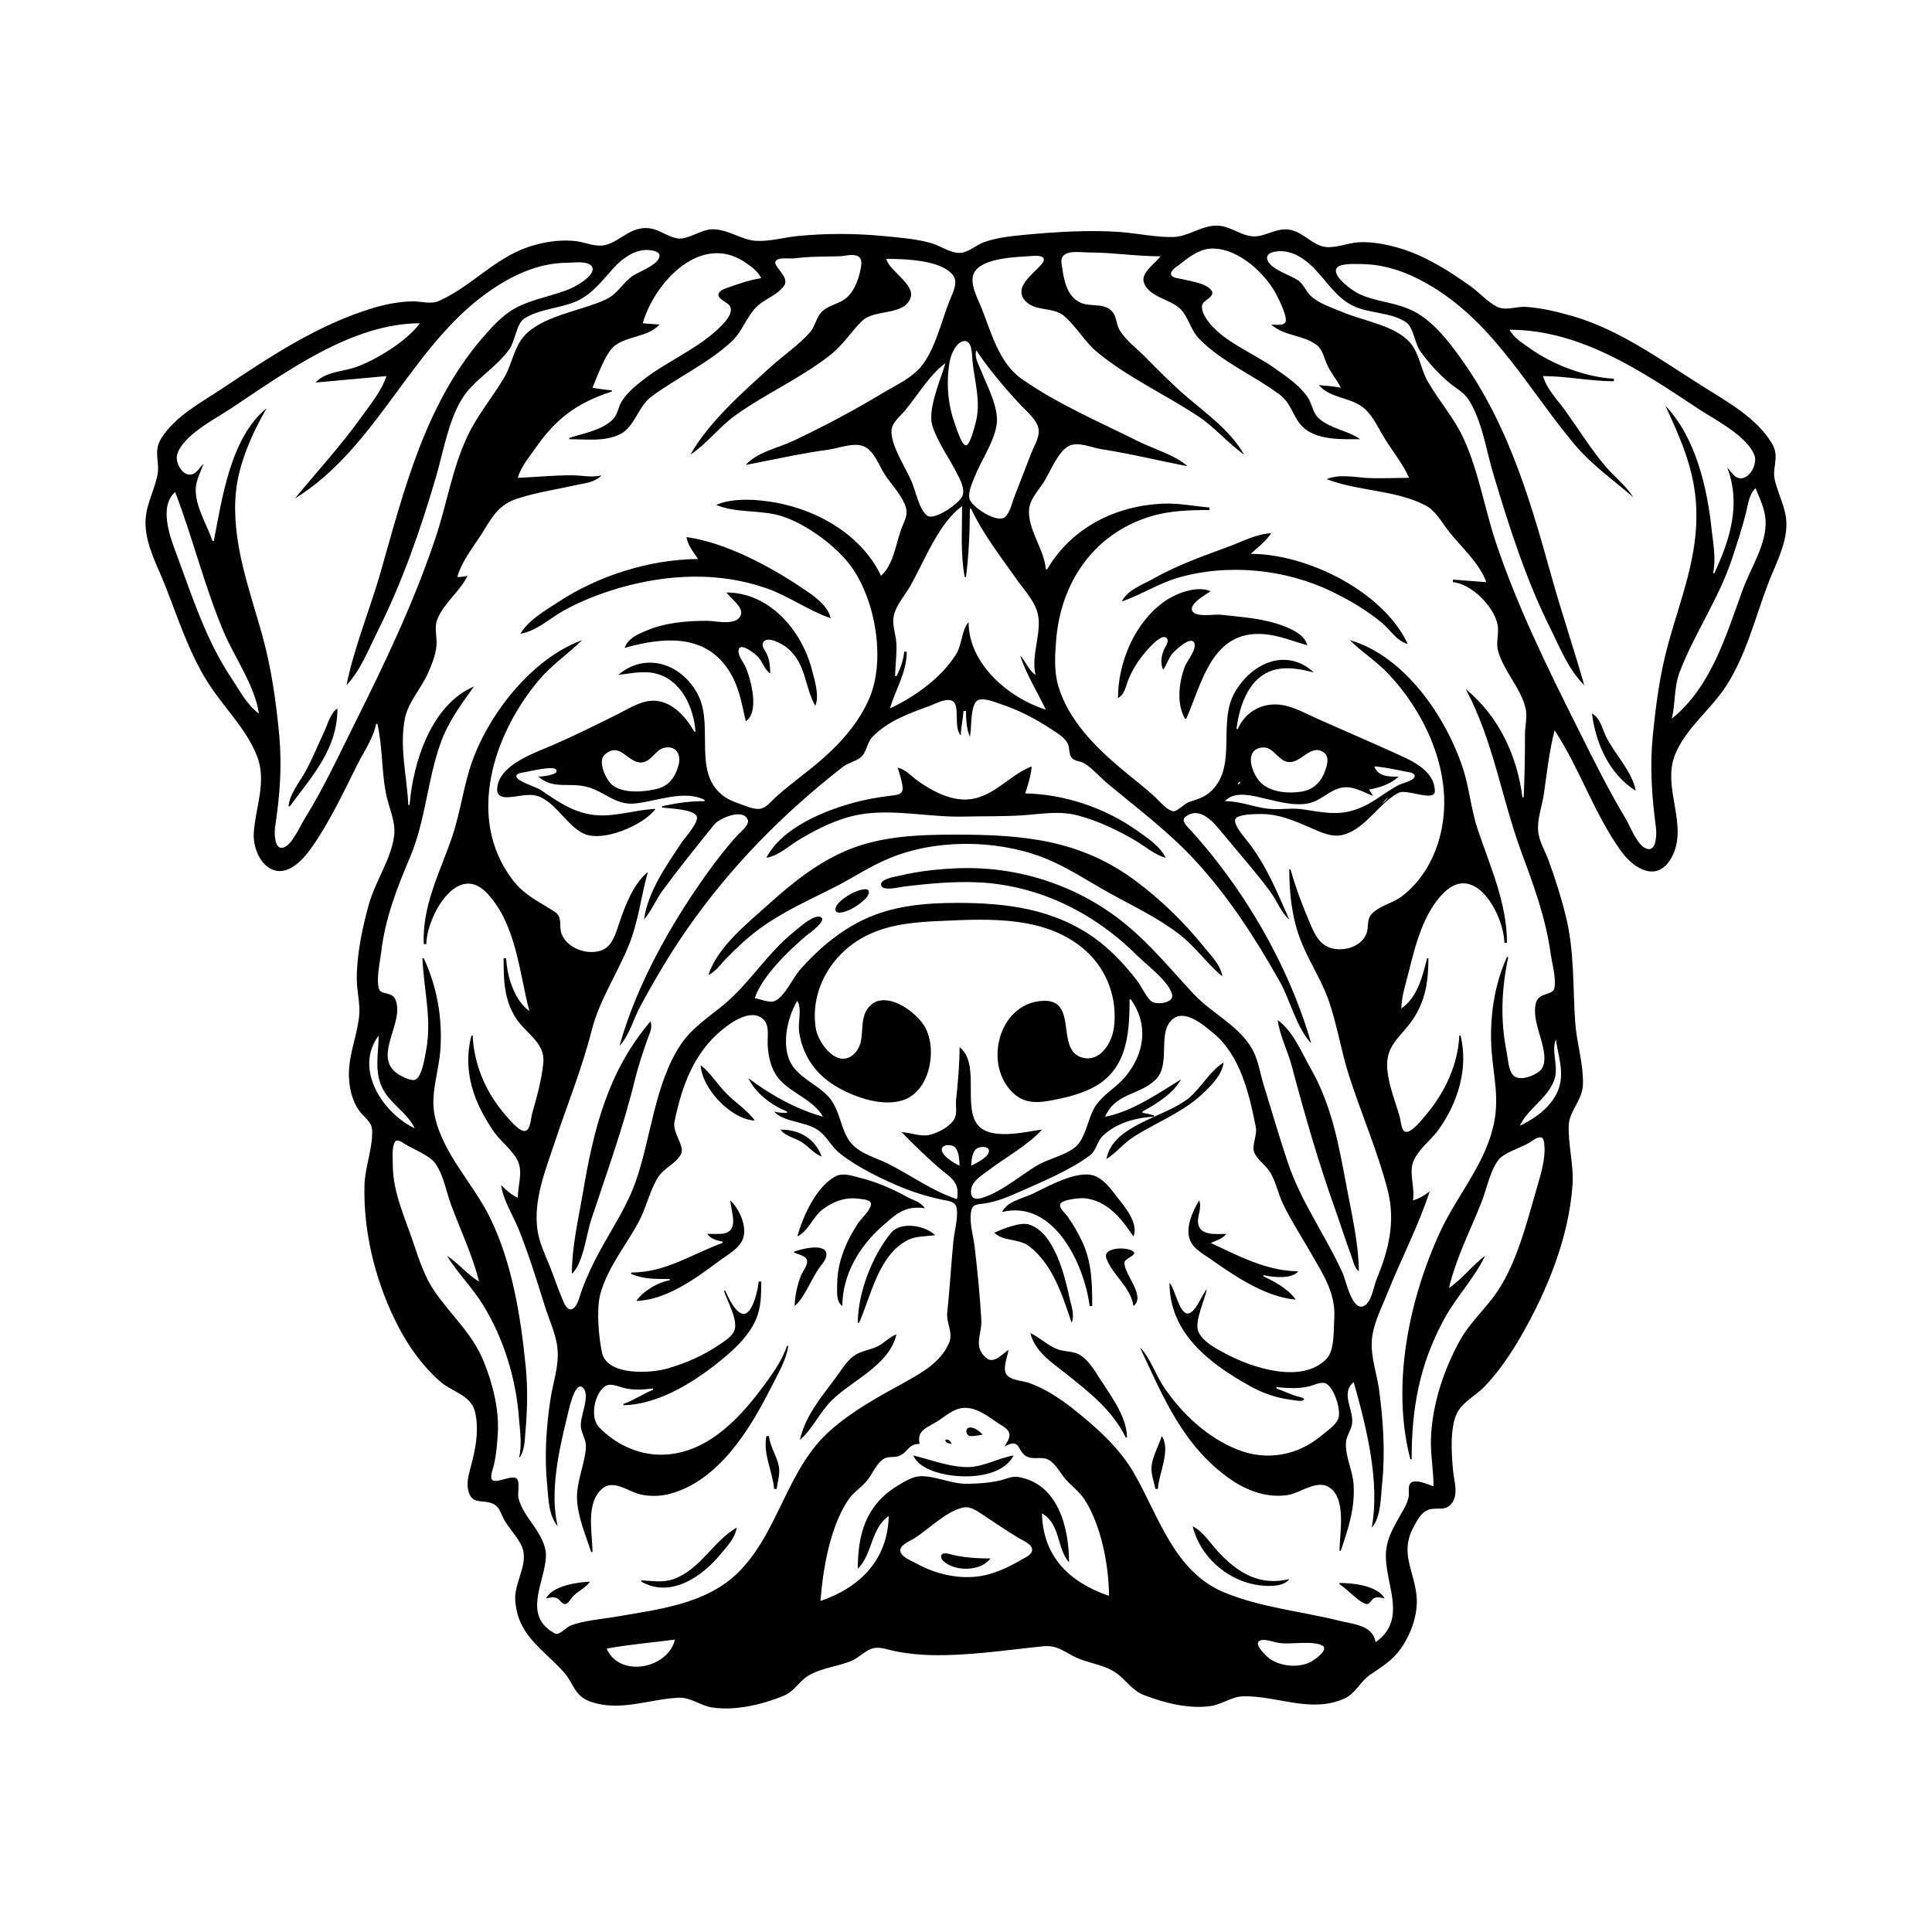 <?xml version="1.0" encoding="UTF-8"?>
<svg xmlns="http://www.w3.org/2000/svg" xmlns:xlink="http://www.w3.org/1999/xlink" width="1500pt" height="1500pt" viewBox="0 0 1500 1500" version="1.1">
<g id="surface1">
<path style=" stroke:none;fill-rule:nonzero;fill:rgb(0%,0%,0%);fill-opacity:1;" d="M 292 562 L 293 562 C 296.984 579.43 296.242 597.348 299.426 615 C 301.379 625.824 307.543 638 306 649 C 303.809 666.676 291.289 684.5 286.426 702 C 281.273 720.535 277 740.695 277 760 C 277 769.664 279.871 779.289 278.824 789 C 276.922 806.715 269.305 821.355 271.172 840 C 271.926 847.555 274.18 855.77 278.637 862 C 282 867 288.422 870.539 288.852 877 C 289.754 890.617 283.359 906 283 920 C 282 955.359 290.887 992.227 306.258 1024 C 315 1042.273 326.637 1059.371 342 1072.816 C 350.996 1080.688 365.508 1083 368.762 1096 C 371.715 1108 369.895 1121.266 367 1133 C 365.402 1140.223 362 1148.492 363.328 1156 C 365.77 1170.281 376.754 1162.703 384.789 1168.738 C 388.32 1171.391 389.336 1176.328 391.465 1180 C 395.488 1187 401.414 1192.73 404.863 1200 C 411.242 1213.434 399.297 1228 400 1242 C 401.652 1269.547 420.996 1279.805 437.672 1298.172 C 445.391 1306.676 445.609 1316.445 458 1321 C 481.453 1329.363 503.699 1319.129 527 1318.105 C 536.289 1317.695 544 1324.375 553 1325.699 C 570.938 1328.344 591.43 1323.504 608 1316.793 C 616.746 1313.254 619.77 1306.09 627 1301.352 C 637.168 1295 650 1294.02 661 1289.547 C 667 1287.078 671.695 1281.312 678 1279.688 C 683.289 1278.324 689.816 1281 695 1282 C 703.734 1283.766 713 1284.766 722 1285 C 752 1285.723 780.254 1281.145 810 1278.172 C 821.602 1277.012 827 1283.328 837 1287.535 C 846.914 1291.727 858 1292.652 866.996 1299.16 C 874.465 1304.648 879 1312.414 888 1316 C 903.781 1322.113 922.965 1327.039 940 1324.57 C 948.746 1323.305 956.258 1317.262 965 1317.016 C 991.227 1316.277 1017.906 1330.574 1044 1318.648 C 1052.523 1314.754 1056.281 1305.246 1064 1300.105 C 1073 1294.004 1081 1289.281 1087.562 1280 C 1095.73 1268.418 1101.473 1252.375 1099.715 1238 C 1097.332 1218.547 1086.953 1205.113 1097.309 1186 C 1100 1181 1103.176 1174.238 1109 1172.188 C 1116 1169.691 1123 1174.199 1127.91 1166 C 1132.168 1158.781 1128.902 1149.672 1128.172 1142 C 1126.977 1129.527 1125.488 1108.379 1131.305 1097 C 1135.703 1088.395 1145.738 1083.598 1152.281 1076.828 C 1163.324 1065.41 1172.613 1051.711 1180.574 1038 C 1201 1002.574 1218 961.305 1220.91 920 C 1221.988 904.258 1217.215 888.199 1218 873 C 1218.805 862.297 1228.691 853.754 1228.984 842 C 1229.398 825.457 1224.207 810.316 1223 794 C 1221 765.676 1222.566 739.125 1215.625 711 C 1212 696.352 1207.484 682.164 1202.305 668 C 1199.535 660.434 1194.867 653.207 1194.188 645 C 1193.438 636 1197.191 626 1198.574 617 C 1201 600.398 1202.785 583.285 1207 567 C 1226.703 597 1237.594 631.738 1258.746 661 C 1268.723 674.805 1286.789 685.441 1297.652 666 C 1311.77 640.727 1289.566 611.348 1300.871 585 C 1309.707 564.418 1328.719 550.605 1340.562 532 C 1355.773 508.109 1362.535 480.223 1372.426 454 C 1378 439 1386.973 423.492 1386.973 407 C 1386.973 395 1380.812 384.418 1378 373 C 1375.5 362.215 1382.223 355.047 1375.535 344 C 1363.777 324.586 1341.719 312.297 1323 300.574 C 1290.449 280.195 1258.352 256.352 1221 245.426 C 1208.973 242 1196.566 239 1184 238.211 C 1176.941 238 1168.676 241.531 1162 238.016 C 1154.777 234.211 1148.629 227.234 1142 222.426 C 1126 211 1108.859 200 1090 193.746 C 1079.195 190.242 1066.41 187.449 1055 188.094 C 1046.824 188.555 1036.945 192.781 1029 191.734 C 1018.625 190.363 1011.43 179.402 1000 178.176 C 989.957 177.094 981.422 184.461 972 183.438 C 961.406 182.285 953.66 174.035 942 175.289 C 931 176.469 921.598 183.711 911 184 C 897 184.344 882.875 181.039 869 180.09 C 845.492 178.48 820.398 180 797 182.172 C 785.891 183.227 774.594 184.258 764 188.016 C 757.824 190.207 751.711 196.285 745 196.348 C 737.547 196.41 730 190.727 723 188.746 C 710.805 185.324 697.559 184.367 685 183.172 C 663.629 181.137 641.371 181.137 620 183.172 C 609 184.203 597.941 187.586 587 187 C 575.172 186.277 565.855 178 553 178.004 C 544.34 178.105 533.695 186.473 526 185.086 C 516 183.293 510.27 176.047 499 177.172 C 486.836 178.383 478.941 189.211 468 190.57 C 461 191.43 453.816 188 447 187.176 C 436.664 186.066 426 187.246 416 190 C 385.945 197.812 368 221.344 341 233.582 C 334.695 236.43 327.602 234.023 321 234 C 311 234 300.543 236 291 238.723 C 247.742 251.504 210.184 276.547 173 301.332 C 156.371 312.418 136.457 322.77 125.387 340 C 118.48 350.75 124.711 359.02 122 370 C 118.887 383.512 112.402 393.57 113 408 C 113.746 424 122.172 439.434 128 454 C 138 479.375 146.309 505.652 160.812 529 C 172.992 548.602 191 565.223 199.535 587 C 207.348 607 198.234 627 197 647 C 196.543 656.738 200.949 669.637 210 674.426 C 223 681.379 235.285 667.492 241.965 658 C 255.996 638.055 266.375 615.746 277.246 594 C 282.211 584.07 290 573 292 562 M 987 252 C 997.191 261.148 1011.453 259.832 1021.957 267.648 C 1027 271.418 1027.852 277.582 1030.312 283 C 1033.23 289.426 1037.883 294.734 1041 301 C 1035.426 300 1029.652 299.445 1024 299 C 1032.32 309.039 1047.742 308.355 1057.91 316.043 C 1065.719 322 1069.812 332 1074.812 340 C 1081 350.289 1089.199 360 1094 371 C 1082.738 371 1071.234 371.68 1060 371 C 1050.281 370.246 1039.258 368.094 1030 372 C 1054.363 381.398 1082.684 380.262 1106 392 C 1114.461 396.133 1118.855 404.824 1124.426 412 C 1134.305 424.727 1148.348 436.566 1154 452 L 1128 450 L 1128 452 C 1142.293 453.137 1159.836 470.691 1162.723 485 C 1164 491.66 1161.359 498.141 1163 505 C 1167.426 521.301 1180.777 534 1184.473 550 C 1185.949 556.449 1183.992 563.445 1184 570 C 1184 586.527 1183.711 602.48 1183 619 L 1182 619 C 1177.883 586.578 1163.598 556 1138 535 C 1159.492 575.383 1165.48 618.523 1181 661 C 1190.82 687.645 1200.195 712.695 1204 741 C 1205.23 749 1208.191 759.016 1206.852 767 C 1205.785 773.258 1194.48 770 1192.395 779 C 1189.707 790.684 1196.379 803.637 1198.387 815 C 1199.324 820.316 1199.969 827.324 1195.605 831.363 C 1191.379 835.27 1179.34 840 1174.703 834.684 C 1171 830.512 1170.852 822.254 1169.801 817 C 1164.711 791.543 1165.777 768.312 1171 743 L 1170 743 C 1159.918 765.289 1156.41 790.602 1158 815 C 1159.605 837.023 1164.703 853.703 1159 876 C 1151.734 905.344 1130.82 929 1118.309 956 C 1093.875 1008.816 1080 1075.555 1095 1133 L 1096 1133 C 1095.973 1093.297 1102 1059.594 1121.309 1024 C 1130.535 1007 1144.746 992.445 1153 975 C 1142.934 982.586 1135.293 993 1125 1000 C 1130.234 977.367 1141.422 955.516 1150 934 C 1154.195 923.473 1156.484 910.371 1163 901.055 C 1167.641 894.68 1180.188 891.484 1187 887.398 C 1189.477 886 1192.734 883.152 1195.723 883 C 1198 882.824 1198.547 885.211 1198.812 887.02 C 1200.555 899 1195.977 912.617 1192.711 924 C 1185.438 949.324 1177.617 980 1162.996 1002 C 1153.98 1015.641 1141.215 1026.621 1133.312 1041 C 1120.82 1063.73 1112.18 1090 1111 1116 C 1110.48 1128.785 1112.992 1141.273 1113 1154 C 1108.883 1152.629 1099.789 1148.258 1095.602 1151.117 C 1092.969 1153 1094 1158.297 1093.816 1161 C 1093.195 1166 1090.574 1170.707 1088 1175 C 1081.441 1186.723 1075.422 1196.02 1076 1210 C 1077 1233 1092 1258 1068 1275 C 1065.84 1261.387 1049.891 1261 1039 1258.129 C 1009.945 1251 978.895 1248 951 1236.547 C 911.797 1220.664 899.809 1177.535 880.574 1144 C 868.996 1123.816 851 1108 833 1093.66 C 822.734 1085.617 811.359 1078.113 799 1073.699 C 794 1072 784 1071.684 781.195 1066.773 C 778.367 1062 782.301 1053.195 783 1048 C 778.625 1051 771.664 1059 766.184 1054.641 C 755 1046 762.512 1035.746 761.906 1025 C 760.848 1006.184 758.926 986.723 756.715 968 C 755.688 959.301 751.949 947.691 754.316 939.059 C 755.527 934.656 760.297 935 764 934.41 C 773.895 933 782.887 929.195 792 925.141 C 809.176 917.488 830.98 908.422 845.98 897.211 C 851.309 893.23 851.484 886.672 856 882.094 C 866.273 872 881.93 867.605 896 867 L 896 866 C 893 865.156 890 864.414 887 864 L 887 863 C 898.297 856.734 910.379 849.457 917 838 C 899.691 848.672 878.363 863.371 858 867 C 865.883 848.734 884.215 850.414 896.812 838.66 C 909.711 826.621 898 802.195 910.227 791.434 C 919.914 783 934.809 796.156 942 802.086 C 962.977 819.371 969.91 849.242 974.996 875 C 976.359 882 970.961 890 974.355 896 C 977.547 901.695 983.422 905.215 986.652 911 C 990.871 918.559 992.508 927.234 996.258 935 C 1002.434 947.785 1010.258 959.684 1017.281 972 C 1026.934 989 1037.301 1003.711 1035.91 1024 C 1035.305 1033 1036.242 1048.344 1029.891 1055 C 1010.566 1075 971.609 1061.789 951 1050.691 C 943.762 1046.793 934 1041.781 930.473 1034 C 926.992 1026.609 935.422 1009.137 937 1001 C 933 1005 928.344 1019.793 922 1019.793 C 915.5 1019.793 912.199 1000.191 908 996 C 908 1035.199 939 1058.664 971 1076.41 C 980.551 1081.723 991 1085.328 1002 1086.715 C 1003.578 1087 1011.648 1088.586 1012.367 1086.672 C 1012.926 1085.188 1008.734 1084.543 1007.996 1084.34 C 1002 1082.73 996.738 1080 991 1078 L 991 1077 C 999.566 1077.676 1007.465 1078.395 1016 1076.484 C 1019.953 1075.602 1025.684 1072.207 1029.672 1074.27 C 1035.891 1077.488 1041.824 1095.719 1038.805 1102 C 1036.398 1107 1030.172 1111.066 1026 1114.562 C 1007.523 1130.039 983.617 1134.496 961 1125.551 C 937.418 1116.223 917.758 1097.801 903.672 1077 C 897.273 1067.555 892.977 1054 885 1046 C 903 1084.496 918.605 1122.816 955 1148.277 C 968 1157.438 983.898 1163.262 1000 1160.703 C 1009.211 1159.238 1021.598 1149.219 1030.957 1154.18 C 1045.984 1162.145 1040 1190.766 1040 1204 L 1041 1204 C 1046.867 1186.66 1052.215 1170.633 1050.91 1152 C 1050 1141.098 1044.426 1131.023 1045 1120 C 1045.352 1114.496 1049.215 1110.379 1049.797 1105 C 1050.992 1094 1040.551 1082 1051 1073 C 1060.699 1107.504 1071.637 1150.258 1065 1186 C 1072.41 1178.188 1072 1161.215 1073.168 1151 C 1075.539 1127.285 1073.895 1102.578 1070.719 1079 C 1069 1066.703 1064.508 1054.535 1065 1042 C 1065.609 1028.629 1072.328 1016.176 1077.199 1004 C 1087.668 977.832 1101.305 951.672 1110 925 C 1105.957 928.086 1101.906 930.582 1097 932 C 1098.762 922.52 1093.766 910.617 1097.227 902 C 1101 892.285 1110.961 885.406 1116.961 877 C 1131.93 856.02 1140.168 829.605 1134 804 L 1133 804 C 1132 826.41 1121.875 848.012 1107.562 865 C 1104.996 868.043 1095.535 880.637 1090.738 878.578 C 1088 877.441 1087.434 869.52 1086.711 867 C 1083.309 855.148 1078.406 843.367 1077.172 831 C 1075 810.355 1088.809 805 1098.535 789 C 1107.242 774.707 1109 760.355 1109 744 L 1108 744 C 1104.316 758.238 1100.746 774 1088 783 C 1088.195 773.441 1091.324 764.207 1093.629 755 C 1098.934 733.773 1104.996 709.035 1121 693.094 C 1145.418 669 1167.559 710.633 1168 732 L 1170 732 C 1170 700.809 1157 673.043 1147.332 644 C 1142 628.289 1140.871 611.691 1135.645 596 C 1122.406 556.242 1090.445 509.227 1048 497 C 1057.344 506.344 1068.801 513.5 1077.828 523.039 C 1104.746 551.484 1124.652 593.012 1120.828 633 C 1118.547 657 1108.203 680.383 1089 695.48 C 1081.824 701.125 1071.676 702.828 1065.227 709.328 C 1060.805 713.789 1062.949 719.648 1060.852 725 C 1056.715 735.555 1041.934 739.395 1032 735.598 C 1024.223 732.625 1020.645 725.164 1017.578 718 C 1011.605 704.043 1006 689.609 1002 675 L 1001 675 C 1001 693.238 1002.934 711.805 1009.426 729 C 1015.43 745 1025 759.047 1030.945 775 C 1038 794.48 1041 815.238 1047.344 835 C 1056.859 864.781 1069.598 893.672 1077.371 924 C 1083.617 948.375 1078.246 970.223 1068.859 993 C 1066.5 998.73 1065 1011.051 1058.895 1014 C 1049.68 1018.148 1045 994.234 1042.688 989 C 1029.285 959.25 1010 933.211 999.668 902 C 993 882.141 987.215 862 981 842 C 978.258 833.051 977 823.289 972.484 815 C 962 796.18 941.371 787.258 927 772 C 909.754 753.477 893.676 733.809 874 717.613 C 838.465 688.375 793 673 747 674.016 C 730.82 674.41 713.781 676.141 698 680 C 695 680.559 682.316 682.645 684.207 687.586 C 685.938 692.105 698.5 688.699 702 688.285 C 720.773 686.062 740 684.211 759 685.039 C 806.457 687.117 849.754 708.754 883 742 C 890.559 749.559 907 761.301 909.992 772 C 911.938 779 897 780.664 893.328 777 C 888.961 772.406 886.414 766 882.574 761 C 873 748.797 862.586 737.48 850 728.43 C 818 705.5 781.23 701 743 701 C 718 701 692.699 703.27 670 714.258 C 651 723.441 634.945 737.254 621 753 C 615.566 759.387 609.457 773.199 601.906 777 C 597.543 779.09 590.57 775.613 586 775 C 591.363 758.191 612.73 737.641 626 726.438 C 627.91 724.828 641.988 715.027 637.535 712.215 C 632.273 709 619.625 721 616 723.805 C 595.664 740.25 581.992 763.293 562 780 C 550.379 789.582 537 798.215 528.523 811 C 508.18 841.496 505.445 884 493.309 918 C 486.48 937.168 474.934 954.207 465.309 972 C 460.246 981.355 455.676 991.035 451.949 1001 C 450.352 1005.27 449 1012.449 445.582 1015.508 C 441.773 1018.766 439 1014.145 437.621 1011 C 433.754 1002.188 430.773 993 427.199 984 C 423.445 974.613 418.742 965.098 417.301 955 C 414 932 423.215 909.352 430.332 888 C 440 858.684 451.773 830.004 459.375 800 C 465.426 776.109 479.543 755.699 488.551 733 C 495.734 715 497.766 695.617 503 677 C 491.848 686.078 485.531 702.727 481 716 C 478 724.484 475.676 735.266 466 738.199 C 455 741.504 440.188 736.004 435.996 725 C 433.773 719.164 437 712.07 430.941 708.074 C 418.594 700 407.301 695.359 397.898 683 C 361.406 635.027 383.367 569.547 418.438 528 C 428.41 516.191 441 507.707 452 497 C 413.637 511 380.719 552.73 367 590 C 359.883 609.555 357.656 630.355 350.922 650 C 341.453 677.609 327.719 703.113 329 733 L 331 733 C 331.172 712.223 355 668 378.699 694.043 C 400.984 718.586 403 754.527 411 785 C 399.336 776.605 393.598 758 393 744 L 391 744 C 391 760.398 391.211 775.605 400.23 790 C 407.816 802.105 423.316 809.367 421.828 825 C 420.523 838.73 416.773 851.773 413 865 C 412.285 868.168 411.805 876.203 408.488 877.824 C 403.688 880.168 393.832 867.164 391 864 C 376.859 847.262 367.945 826.023 367 804 L 366 804 C 358.91 831.395 367.859 856.34 383.723 879 C 389 886.605 398.715 893.586 402.297 902 C 405.914 910.492 402 921.121 402 930 C 396.867 927.559 393 924 389 920 C 390.781 932 398 943 402.551 954 C 410.395 973.609 416.762 994 423 1014 C 426.402 1025 431.684 1035.551 432.828 1047 C 434.199 1060.711 429.242 1073.617 427.273 1087 C 424 1108.793 422.637 1131.039 424.832 1153 C 425.938 1164.047 425.707 1176 433 1185 C 426.758 1159.664 433.648 1127 439.871 1102 C 440.945 1097.715 446 1071.047 452.582 1077.453 C 458.801 1083.562 449.988 1099.77 451 1108 C 451.746 1113.734 455.352 1118 454.906 1124 C 453.914 1137.418 447.496 1150.203 448 1164 C 448.738 1178.418 454.605 1191.512 459 1205 L 460 1205 C 459.988 1190.086 454.309 1166.547 468 1155.434 C 475.836 1149.203 486.363 1156.621 494 1159.301 C 502 1162.141 512.793 1162 521 1159.57 C 557.91 1149.172 582 1110.273 598.246 1078 C 603.465 1067.566 610.273 1056.703 612 1045 L 611 1045 C 606.922 1057 598.867 1068 591.371 1078 C 572.508 1103.359 546.918 1129.43 513 1129.43 C 494.93 1129.43 477.527 1121 465 1108 C 458 1100.574 461.363 1082.711 469.328 1076.602 C 473.633 1073.305 479.48 1076.367 484 1077.523 C 491.762 1079.504 499 1079 507 1078 L 507 1079 C 499 1082.379 492 1087.227 484 1090 L 484 1091 C 512.797 1090.406 541.801 1071.297 563 1053.41 C 572.395 1045.48 581.543 1036.328 586.688 1025 C 591 1015.258 591 1005.457 591 995 L 589 995 C 588.773 1000.172 584.34 1021.062 576.898 1020.078 C 570.785 1019.27 565.332 1007 563 1002 L 562 1002 C 564.578 1010 571.934 1022.703 570.68 1031 C 569.805 1036.766 563.398 1040.633 559 1043.652 C 546.414 1052.297 532.664 1058.387 518 1062.574 C 504.973 1066.289 471.207 1068.375 467.344 1050 C 464.766 1037.734 463 1017.055 466 1005 C 471.531 984.375 485.699 967.434 495.691 949 C 501.746 937.828 504.242 924.746 510.926 914.016 C 515.441 906.766 524.914 903.477 528.742 896 C 531.934 889.738 521.914 879.559 523.664 871 C 529.352 843.219 538.648 817.41 561 799.262 C 568.34 793.301 583.57 782.719 592.695 791.43 C 597.613 796.121 595.773 805 596 811 C 596.473 821 599 831.711 606 839 C 616 849.473 631.578 854.172 639 867 C 618.664 861.449 597.648 849.797 581 837 C 586.688 849 599 858 611 863 L 611 864 C 607.516 864 604.352 864 601 863 C 607.906 871 624.648 870.75 634 876.695 C 642.258 882 644.918 889.82 652 895.469 C 665.637 906.297 685.836 916.133 702 922.602 C 711.66 926.465 721.793 929.48 732 931.551 C 736.336 932.43 741.859 932.703 742.758 938.043 C 744 945.727 740.918 956.184 740.172 964 C 738.422 982.301 737.383 1000.73 735.438 1019 C 734.527 1027.562 740.445 1034.559 736.688 1043 C 729.805 1058.441 715 1066.07 701 1074 C 681.465 1084.695 661.883 1095.477 645 1110.285 C 610.555 1140.5 605 1189.359 572.996 1221 C 548 1245.582 510.879 1249.527 478 1255.25 C 466.75 1257.207 453.633 1258 443 1262.07 C 439.668 1263.375 434.172 1270.02 430.871 1268.246 C 404.875 1254.281 423.379 1228 423.871 1208 C 424 1199.469 419.195 1191.809 414.668 1185 C 410 1178.223 404.391 1171.102 402.527 1163 C 401.723 1159.492 403.871 1150.441 401.227 1148.031 C 397.344 1144.496 383.789 1153 381.773 1148.383 C 380.492 1145.492 382.938 1140 383.574 1137 C 385.34 1129 385.973 1121.176 386.484 1113 C 387.652 1094.453 382.508 1074.047 375.547 1057 C 366.477 1034.785 350 1021.141 337 1002 C 329.715 991.18 325.43 978.34 321.332 966 C 314.848 946.477 304.992 925.754 305 905 C 305 900.355 304 890.629 306.602 886.617 C 308.266 884 312.27 886.777 314 888 C 320.543 892.156 333.473 897 337.867 903.109 C 344.504 912.363 346.461 925.48 350.426 936 C 357.902 955.824 366.672 974.41 372 995 C 362.758 989.656 356 980.695 347 975 C 355.316 988.355 366.648 999.586 374.934 1013 C 391.289 1039.48 400.82 1071.047 403 1102 C 403.809 1111.816 405.312 1122.285 403 1132 C 407.422 1127 407.43 1117.527 408 1111 C 409.445 1094.5 409.82 1077.504 408.168 1061 C 404.305 1022.352 397.816 981.289 380.742 946 C 367.812 919.281 344.281 896.543 337.664 867 C 333.754 849.531 340.719 832.434 341.91 815 C 343.598 790.359 339.371 766.223 329 744 L 328 744 C 329 769 335.688 792 330.551 817 C 329.551 822 327.277 838.605 320.945 838.527 C 317.984 838.488 314.594 837 312 835.621 C 286.207 822.582 314.887 795 306.992 776.016 C 304.395 769.805 295.727 772.445 294.316 768 C 291.945 760.07 294.895 748 295.844 740 C 299 713 308 690 318.574 665 C 330.27 637.113 331.797 606.406 341.695 578 C 347.691 560.801 357.484 547.637 368 533 C 334.934 547 320.645 591.789 318 625 L 317 625 C 316 602.727 310 580.312 314.312 558 C 316.777 545.199 327.449 534 332.574 522 C 335.371 515.453 338.383 508.168 338.91 501 C 339.395 494.379 337 487.297 339.48 481 C 344.629 468 357 459.504 363 447 C 360.27 447.809 357.852 448 355 448 C 358.258 436.695 365.906 426.684 372.332 417 C 380.977 404 385.246 392.652 401 387.355 C 415.859 382.359 431.738 380.098 447 376.652 C 453.992 375.07 462 374.684 467 369 C 459.949 371.078 451.379 369 444 369 C 429.883 369 416 370.395 402 371 C 404.41 362.637 410 356.055 414.977 349 C 431.41 325.145 447.383 313 475 304 L 475 303 C 469.992 302.605 464.941 302 460 301 C 463.652 292.531 470 274.262 477 268.637 C 487.422 260.477 502.727 262.039 512 252 L 499 251 C 508.219 219.066 544 180.801 578 203.355 C 583 206.766 588.344 210.316 591 216 C 582.293 217.281 573.266 220.34 565 223.348 C 562.688 224.191 558.238 225.621 557.77 228.527 C 557.203 232.051 564.641 234.723 566.383 237.211 C 570 242.477 563.402 249.461 559.961 253 C 543.406 270 518.746 280 500 294.426 C 493.59 299.398 486.691 305 482.48 312 C 479.848 316.422 479.539 322 475.773 325.672 C 467.363 334.031 452.875 336.461 442 340 L 442 341 C 455 341 470 343.129 481.996 336.816 C 493 331 495.332 315.594 506 307.734 C 526 293 549.508 282.234 567.91 265.27 C 576.336 257.508 579.379 246.227 587.301 238.301 C 593.672 232 603.234 229.465 608.668 222 C 613.91 214.785 598.461 206.039 602.66 202.18 C 605.531 199.543 613.32 201.059 617 200.574 C 628.355 199.086 639.578 199.266 651 199 C 655.492 199 660.516 197.117 664.941 198.434 C 669 199.641 669 203.41 668.535 207 C 667 216 663.461 226.68 655.961 232.199 C 650.363 236.316 643 237.035 638 242.105 C 633.57 246.68 633 253.215 628.891 258 C 619.793 268.223 608 276.02 598 285.172 C 576.52 304.598 550.461 327.621 536 353 C 548.938 344.441 558.359 331.52 571 322.43 C 594.742 305.355 622 293.57 645 275.336 C 654.547 267.742 660.742 257.629 669.285 249.188 C 678.891 239.699 702.355 245.445 707 231 C 710.383 220.816 690.863 210.637 688 201 C 701.691 201 731.418 201.59 740.258 214.184 C 744 219.668 739.531 227.676 737.398 233 C 730.984 249.043 726 271.785 714.785 285 C 706.984 294.09 695 299.34 685 305.398 C 662.629 318.816 639.598 331.078 616 342.219 C 604 348 588 350.773 579 361 C 600.664 356.797 622 352 644 349 C 651.785 347.773 662.301 343.598 669.996 346.277 C 678.348 349.188 682.301 361.098 686.695 368 C 691.844 376.09 701.363 385.59 703.578 395 C 704.828 400.324 701.883 405.211 700 410 C 695.684 421.555 693.75 438.645 684 447 C 668 413.094 629.672 393.113 594 389 C 581.973 387.406 567.355 387.199 556 392 C 570.293 398.039 587.898 396.082 603 399.652 C 622.453 404.258 647.305 422.289 659.473 438 C 679.355 463.68 688 511.695 675 542 C 664.727 566.289 644.574 585.273 624 601.117 C 616.492 607 609 612.812 602 619.172 C 598.445 622.383 595 627.18 590 628 C 584.996 628.484 579.633 626 575 624.332 C 570.426 622.789 565.949 621.055 562 618.211 C 537.762 600.773 553.844 565 542.676 541 C 530.926 516 502 505.215 480 524 C 489 523 498.805 520.707 508 522.668 C 528.633 527.07 538.48 548.801 540 568 L 539 568 C 532.836 557 522.504 545.117 509 544.094 C 498.574 543.305 488.953 549.77 480 554.246 C 463.203 562.645 446.23 571.102 429 578.574 C 414.898 584.691 386.391 594 386 613 C 385.945 618 389.793 619.062 394 619 C 403.273 618.723 412 614.738 421 619.559 C 433.316 626.238 439.766 639.828 452 646.637 C 466.871 655 499.949 640.578 509 628 C 493.434 628.668 477.609 634.34 462 632.828 C 445.879 631.27 432.961 622.375 420 613.438 C 416.637 611.117 401.645 606.73 400.922 603 C 400.398 600.211 405.336 600 407 599.59 C 410.871 599 429.5 594.25 431.824 597.539 C 434.789 601.734 419.953 603 418 603 C 430 613.285 442 607.172 456 611 C 469.523 614.586 477.852 625.344 493 623.828 C 509.691 622.16 530.977 613 547 621 L 547 622 C 535.465 622 525.203 623.434 514 626 L 514 627 C 519.465 627.691 538 628.191 540.84 633.516 C 543.172 638 531.809 650.285 529.332 654 C 517.508 671.738 502.918 692.352 500 714 C 505.707 707.285 509 699.105 514 692 C 526.984 674.305 540.945 657.016 554.664 640.004 C 558.285 635.516 576.945 627.102 580.578 636.516 C 582 640.438 575.293 645.617 573 648 C 564.168 657.637 555.91 668.316 548.289 679 C 520.219 718.375 494 765.262 481 812 C 488.496 804.277 492 790.52 497.309 781 C 508.379 760.527 520.383 740.086 533.719 721 C 567.453 672.723 607.598 632 654 595.672 C 658.301 592.312 663.664 591.438 667.891 588.297 C 673 584.379 672.828 577 677.227 572.285 C 689 559.828 706.324 553.68 722 548 C 726.332 546.363 735 541.555 739.566 544.27 C 745.715 548 740 564.801 746 571 C 746 564.574 747.727 558.395 748 552 L 750 552 C 750 558.555 750.441 566 753 572 C 754.516 565.652 753.195 548.102 758.59 544.027 C 762.766 541 772.688 545.25 777 546.672 C 790.895 551.242 803.863 558 816 566 C 820.645 569.113 827 572.523 829.258 578.004 C 830.52 581.223 829.77 585 831.859 588 C 834.305 591.324 838.672 590.68 842 592.742 C 848.488 596.766 854 603.496 860 608.414 C 882.848 627.43 906.574 645.168 926.91 667 C 953.441 695.48 974.535 728.223 993.574 762 C 1001.59 776.215 1006.785 798.441 1018 810 C 1004.359 762 978.328 712.598 948 673 C 940.754 663.352 932.906 654.062 924.836 645 C 922.785 642.699 916.246 637.309 920.363 634.164 C 932 625.203 942.867 639.27 949.25 647 C 961.566 662 974.543 676.488 986 692 C 991.391 699.098 994.312 708.043 1001 714 C 991.777 693.195 983.957 673.477 970 655 C 967.66 651.707 956.816 640.137 959.242 635.742 C 961.387 632 975 632.02 979 632 C 992.641 632 1003.629 636.738 1016 642 C 1023 645 1032 649.695 1040 648.633 C 1058.883 646.086 1070.227 623.344 1086 615.457 C 1092.352 612.281 1114.398 623.078 1114 614 C 1113.551 597 1093.754 589.59 1081 583.77 C 1062 575.148 1043 567 1024 558.574 C 1014.848 554.594 1005.953 549.258 996 547.465 C 981 544.781 966.98 552.141 961 566 L 960 566 C 962.41 547 970.223 523.574 992 519.469 C 1001 517.738 1011 519.809 1020 522 C 998.43 502.324 971.285 515.035 958.441 538 C 945 562 961.527 596.363 938.91 615.48 C 934 619.504 928.73 620.812 923 622.75 C 919.613 624 913.777 630.383 910.742 629.824 C 905.883 629 900.465 622.25 897 619.023 C 888.422 611.031 878.961 604 870 596.41 C 849.98 579.516 829.512 558.812 821.77 533 C 818.352 521.594 819 509.648 819.91 498 C 823.219 453 848.465 414.812 893 401.027 C 907.926 396.406 923.531 396 939 396 L 939 394 C 926.828 393.031 915.359 390.496 903 391.039 C 865.82 392.668 832 409.711 813 442 L 812 442 C 810.703 426.137 797.605 411 799 395 C 799.84 387.254 806.602 380.379 810.574 374 C 815.566 366 821.355 350.625 830 346.18 C 836.934 342.625 847.844 347.621 855 348.727 C 877.551 352.207 899.613 357.66 922 362 C 912.234 353.184 895.785 348.645 884 342.754 C 853.789 327.648 820.617 313.508 793 294 C 775.5 281.57 769.566 258 762 239 C 759.207 232 754 222.801 755.242 215 C 757.465 201 785.309 199.82 796 199.09 C 799.348 199 806.434 197.758 809.379 199.602 C 812.949 202 806.477 207.488 804.996 209 C 798.676 215.441 787.445 224.625 796.227 233.812 C 804.176 242.133 817.301 238 826 245.215 C 835.879 253.539 842 265.316 852 273.535 C 875.773 293.117 904.395 306.121 930 323.004 C 943.219 331.719 953.223 344 966 353 C 954.848 334.094 938.398 322.543 922 308.574 C 910 298.371 899 287.113 888 276 C 881.898 270 874.367 264.344 869.688 257 C 866 251.441 867.598 245 861.957 240.43 C 855.336 235.215 846.352 238.332 839 235.031 C 829 230.539 826.254 219 824.871 209 C 824.414 205.758 823 201.289 825.602 198.562 C 829.637 194.242 839.711 196 845 196 C 863.707 196 882.324 199 901 199 C 897.258 204.312 885.828 211.523 888 219 C 892 231.781 911 232.027 918.363 242.016 C 923.348 248.789 925 256.793 931 263 C 948.527 281 973 291.133 993 306 C 1003 313.273 1003.281 323 1011 331 C 1021.949 342.047 1041.707 341 1056 341 C 1046.324 334.113 1033.246 333 1024.215 325.074 C 1019 320.707 1018.84 313.305 1015 308 C 1008.383 298.617 998.273 292 989 285.426 C 973.254 274.281 949 264.828 937.637 249 C 935.348 245.816 932 240.281 933.617 236.211 C 935 232.648 943.934 230.113 940.453 225.387 C 936.281 219.719 924.352 218.406 918 216.734 C 915.84 216.164 910.277 216 909.348 213.438 C 908.246 210.477 913 207.336 915 206 C 921.883 200.52 929.953 194 939 193.094 C 958.68 191.48 979 209.062 988.883 225 C 991.281 229 1000.473 246.309 997.867 250.398 C 996 253.121 989.738 252 987 252 M 207 317 C 178.961 339.68 172.422 387 166 420 L 165 420 C 160.582 407 151.402 393.262 152 379 C 152.43 372.352 155.902 366.199 158 360 C 155.23 362.652 152.945 367.262 148.996 368.289 C 141.758 370.172 135.816 359 137.52 353 C 141.867 337.824 167.66 325 180 316.668 C 222.23 288.652 273.441 251 326 251 C 315.938 264.664 292.848 279 277 284.77 C 266.473 288.691 253 288.281 245 297 L 300 292 C 296.402 303.367 287.305 314.367 280.422 324 C 264.52 346.254 246.199 366 229 387 C 294.465 346.594 320.207 265 384 223.344 C 401.328 212.031 420 204 441 204 C 445.672 204 455.988 202.289 459.289 206.562 C 464 212.77 448 221.746 444 223.562 C 429.723 230 413.77 231.75 400 239.312 C 389.605 245.023 381.738 254.113 374 263 C 329.965 314.582 313.762 380.23 295.578 444 C 287.258 473.18 275 502.363 269 532 C 279.91 520.566 286.23 504.035 293.246 490 C 312.316 452 326.633 411 338.574 370 C 344.199 350.758 348 327.281 358.48 310 C 367.555 295 385.258 285.684 395.559 271 C 399.984 264.695 401 251.297 407 247.363 C 418.938 239.629 435.191 239.504 448 233.688 C 460 228.184 467.734 217.652 476.426 208.039 C 482.73 201.062 492 194.109 502 194.078 C 504.828 194.07 512.688 194.715 512 199.07 C 511 206 495 211.188 490 215.043 C 482.508 221 479.266 228.402 470 232.691 C 451.344 241.324 420.477 245.215 406.68 261.176 C 399 270 397.445 283.031 391.547 293 C 382 309 370 323.105 362.309 340 C 351 364.566 346.824 391.504 338.332 417 C 321.691 467 298.762 515 275.246 562 C 262.809 587 251 612.438 236.32 636 C 232.809 641.574 226.652 656.316 219.844 658.109 C 212.727 660 212.996 646 213.59 642 C 217.242 618.07 219 595.402 216.828 571 C 214.316 544.59 210.711 518.664 203.574 493 C 193.523 457 179.469 420.227 183.172 382 C 185.316 359.828 195.898 336.09 207 317 M 1230 532 C 1221.922 503.531 1212.352 475.516 1204.426 447 C 1186.352 382 1168.285 321 1125.789 267 C 1117 256.039 1107 245.441 1094 240 C 1081.492 234.52 1067.355 234 1055 228.109 C 1050.496 226 1034.93 215.133 1037.445 208.727 C 1039.234 204.18 1052.191 205 1056 205 C 1076.469 205 1094.621 212.117 1112 222.602 C 1160.613 252 1186.953 302.723 1222.438 345 C 1235.93 361.074 1252.289 372.406 1268 386 C 1262.238 376.793 1253.391 370.238 1246.438 362 C 1235 348.477 1225.719 333.348 1215.422 319 C 1209.27 310.43 1200.984 302.336 1198 292 C 1216.453 292 1234.574 296 1253 296 L 1253 294 C 1231.598 293.066 1205.293 283 1188 270.574 C 1182.199 266.438 1175.395 262.41 1172 256 C 1226.629 256 1274 287.773 1318 317 C 1330.875 325.586 1357 338.539 1362.297 354 C 1364.469 360.523 1358 373 1350 371.184 C 1346 370.348 1343.746 365.508 1341 363 C 1351.789 391.145 1343.422 418.445 1331 445 L 1330 445 C 1332.383 435 1330.258 422.203 1329 412 C 1325.633 379 1316.652 339.73 1293 315 C 1305 341.008 1315.68 364.703 1316.961 394 C 1318.605 431.578 1305.27 463.578 1295.426 499 C 1288.77 523 1285.516 547.359 1283.172 572 C 1280.812 596.754 1282.582 618.676 1285.711 643 C 1286.242 647.148 1286.219 661 1279 659.109 C 1271.418 657.242 1266 642.105 1262.398 636 C 1248.602 613 1236.742 589 1224.754 565 C 1201.348 518.191 1177.941 470.754 1161.355 421 C 1152.68 395 1148.262 367.164 1137 342 C 1129.719 325.219 1117.422 311.809 1108.43 296 C 1103 286.527 1102 274.387 1094.785 266.016 C 1083.266 252.77 1058.797 249.203 1043 242.574 C 1034.953 239.199 1024.848 236.051 1018.215 230.238 C 1014 226.598 1012.574 221.184 1007.984 217.789 C 1002 213.473 985.434 209 983.832 201.027 C 982.762 195.805 990.59 195.066 994 195.02 C 1004.379 195 1012.941 201 1019.961 208.016 C 1029.957 218.211 1037.605 231.402 1051 237.676 C 1063.711 243.629 1080.195 242.258 1091.855 250.352 C 1097.5 254.273 1098.449 267 1102.887 273 C 1109.332 281.801 1116.695 290 1125 297 C 1130 301.281 1136.32 304.371 1140 310.004 C 1150.766 326.277 1154 350.469 1159.719 369 C 1171.891 409.559 1184.773 450.016 1203.754 488 C 1211.57 503.645 1217.457 519.352 1230 532 M 748.945 264.754 C 754.887 264.605 754.703 276.082 755 280 C 756.617 296.316 762 312.641 757.277 329 C 756.477 331.711 753.191 345.793 749.859 345.793 C 746.578 345.793 742 330.812 741 328 C 735.672 313.188 734.52 295.469 737.469 280 C 738.449 275 742.57 265 748.945 264.754 M 758 272 C 767.695 286.66 780 301.105 792 314 C 797 319.402 806.625 327 806.512 335 C 806.43 340.719 802.672 346.781 800.602 352 C 796.25 363 792.184 374.043 787.801 385 C 785.887 389.785 784.277 398 780.352 401.395 C 774.383 406.734 754 393.523 752.664 387 C 751.527 381.711 754.945 374.832 756.812 370 C 761.801 357.078 775.289 338 774 324 C 773 311.641 766.348 299.363 761.801 288 C 759.906 283.266 756.199 277.074 758 272 M 734 282 C 730.316 295 719.766 318 724 331 C 728.469 344.211 737 355.684 743.242 368 C 745.703 373 749.336 379.402 747.254 385 C 745.172 390.594 725.344 404.699 719.637 400.215 C 713.758 395.59 710.77 381 707.852 374 C 703.34 363.406 691.312 345.504 692.176 334 C 692.633 328 698.742 323.348 702.41 319 C 712.273 307.309 721.598 291 734 282 M 535 353 L 536 354 L 535 353 M 1363 379 C 1366.293 387.027 1370.293 395.164 1370.789 404 C 1371.824 422.453 1359 441.273 1353 458 C 1340 493.48 1328.75 533 1298 558 C 1300.828 546.129 1299.664 533.629 1304 522 C 1315.359 492.152 1334 465.668 1344.332 435 C 1348.41 422.777 1352.461 410.496 1355.625 398 C 1357.258 391.559 1357.941 383.66 1363 379 M 136 382 C 149.625 417.59 158.605 454.684 173.426 490 C 181.816 510 198 532.504 201 554 C 192 547.594 186 536.031 180 527 C 160 497.367 149.301 463.133 136.949 430 C 132 417 123.172 393.203 136 382 M 747 393 C 747 411.27 745.605 430 749 448 L 750 448 C 752.18 430.758 752.953 412.383 753 395 L 754 395 C 762.84 414 776.777 432 788.719 449 C 794.258 457 801.809 464.754 805 474 C 810.215 489 800 508 804 524 C 798.285 520 796.641 513.777 792 509 C 797.203 524.34 805 536.492 812 551 C 782.719 541.73 752 515.203 752 483 C 746.523 489.297 746.969 500.535 742.289 508 C 730.883 526.203 710.301 541 691 550 C 695.414 534.672 703.863 522.695 704 506 L 702 506 C 701.434 512.504 699 519.242 696 525 L 695 525 C 695 516.301 696.523 507.754 695.91 499 C 695.449 492.414 692.699 485.656 693.77 479 C 695.168 470.316 702.457 462.473 706.719 455 C 717.578 436 728.84 405.801 747 393 M 871 467 C 886 461.773 899.355 453 915 448.426 C 953.617 437.406 997.91 441.801 1034 459.258 C 1047.938 466 1061 473.742 1073 483.613 C 1079.625 489.078 1084.316 497.742 1093 500 C 1073.867 459.086 1014.84 430 971 430 C 976.695 425.023 982.617 420.223 987 414 C 975.766 414.488 965.359 420.074 955 424 C 935 431.422 914.609 438.438 896 449 C 887.613 453.762 875.371 457.824 871 467 M 533 417 C 534 423.449 538.398 428.66 542 434 C 504.324 434.312 464.293 447 433 467.668 C 422.477 474.648 410.852 481.051 404 492 C 415.969 490.207 425.832 481 436 475.012 C 449.895 467 465.539 461 481 456.426 C 518.344 445.77 557.895 443.766 595 456.695 C 612.543 462.809 627.594 474.07 645 480 C 642.375 469 629.875 461.25 621 455.332 C 596.562 439.043 562.488 421 533 417 M 868 542 C 873.496 539 874 532.414 876.336 527 C 880 518.16 885.656 510.07 892.172 503.016 C 894 501 902.891 491.445 906 495.648 C 907.84 498 904.746 502 903.879 504 C 901.605 509.387 900.746 514.547 903 520 C 905.758 516.32 906.945 511.754 909.766 508.016 C 911.535 505.668 924.844 492.824 927.293 499.332 C 929.207 504.426 921.395 513.305 919.699 518 C 915.262 530.305 913.371 546.227 920 558 L 921 558 C 933.312 530.191 940.863 489.332 981 492.324 C 992.848 493.207 1003.676 497.785 1015 501 C 1012.828 493.273 1004.977 489.434 998 486.605 C 981.707 480 965.18 479.312 948 477.285 C 942.934 476.688 928.922 479.566 925.832 474.566 C 922.453 469.102 936.516 461.371 940 459 C 929 454.402 913 460.691 904 467.043 C 880.961 483.281 868 514.301 868 542 M 564 460 C 567 464.348 576.938 471 575.289 477 C 572.691 486.434 555.652 482.012 549 482 C 532.773 482 516 483.406 501 490 C 494.434 492.684 487.441 496 485 503 C 516.629 494.09 551.273 491.492 569 526 C 574.344 536.355 576.418 548.734 579 560 C 589.879 552.812 583 527.578 578.957 518 C 577.328 514.254 572.973 509.379 573.391 505.098 C 574 497.5 586.777 508 588.609 510.094 C 592.227 514.336 593.488 519.461 598 523 C 597.984 517.824 597.578 512.809 595.473 508 C 594.43 505.621 591.203 502.086 592.305 499.316 C 594.992 492.57 607.988 500.387 610.961 502.82 C 626.191 515.289 624.32 532.586 633 548 C 636.352 540.016 632.438 528.023 630.371 520 C 622.52 489.504 597.426 460.023 564 460 M 224 626 L 225 626 C 242.695 602.121 262 581.383 262 550 C 256.477 553.617 254.488 562.227 251.746 568 C 246.668 578.676 242.457 589.711 236.574 600 C 231.934 608.105 224.977 616.469 224 626 M 1236 554 C 1238.945 577.289 1249.414 601 1270 614 C 1267.301 599 1253.73 585.609 1246.969 572 C 1243.879 565.781 1242.574 557.414 1236 554 M 516 580.523 C 525.348 578.656 528.902 586.363 526.84 594 C 524.379 603.113 519.488 610.234 510 612.496 C 500 615 483.66 616.312 475.215 609.352 C 470.52 605.484 463.742 591.047 469.434 586 C 481.504 575.199 486.961 592.391 498 592 C 505.879 591.461 508.707 582 516 580.523 M 980 580.371 C 988.648 579.395 991.969 590.426 1000 591.613 C 1009.812 593.062 1017 578 1026.891 583.574 C 1032 586.617 1030.898 592.164 1029.328 597 C 1026.23 606.539 1020.328 613.176 1010 614.699 C 999.203 616.293 984.695 615.027 977.391 606 C 971.406 598.578 966 582 980 580.371 M 697 596 C 697.961 600 702.648 612 700 615.105 C 698 617.598 692.859 617.469 690 618 C 681.633 619.039 673.188 620.535 665 622.629 C 640.664 629 607.254 642.352 595 666 C 604.867 664.242 612.605 656.598 621 651.605 C 635 643.246 650.785 635.406 667 632.465 C 692.961 627.75 721.613 634.633 748 634 C 763 633.613 778.848 634 794 633 C 808.52 632 822.629 629.324 837 633.156 C 852.441 637.273 867.211 644.324 881 652.285 C 889 657 895.934 663.387 905 666 C 900.684 656.742 890 650.043 882 644.293 C 857.266 627 826.328 616.625 796 616 C 798.191 609.145 800.426 602.207 801 595 C 782.66 602.055 769.883 621.352 748 620.742 C 735.598 620.395 722.887 613.535 713 606.562 C 707.715 602.832 703.449 597.535 697 596 M 951 622 C 958.238 613.789 972.68 617.738 982 620 C 992.848 622.375 1004.812 626 1016 623.684 C 1025.645 621.801 1032.223 613.199 1042 611.473 C 1050.352 610 1058.586 615 1066 618 L 1063 613 C 1071.773 611.297 1079 609 1086 603 C 1078.547 603 1069.902 603.145 1067 595 C 1075 595.637 1083 597.395 1091 599 C 1092.934 599.391 1097.848 599.664 1098.367 602.18 C 1099 606 1088.34 608.156 1086 609.414 C 1071.996 617 1063.309 626.434 1047 630.113 C 1035 632.816 1022.891 630 1011 628.281 C 1001.965 627.066 993 629 984 627.816 C 972.457 626.414 963 622 951 622 M 963 607 C 962.453 608.637 962.637 608.453 961 609 C 961.547 607.363 961.363 607.547 963 607 M 1078 619 C 1076.449 621.137 1075 622.449 1073 624 C 1074.551 622 1075.863 620.551 1078 619 M 550 757 C 555.883 754.25 559.508 748.551 564 744 C 572.539 735.359 581 727.301 591 720.152 C 609.242 707 630 698.031 650 687.742 C 663 681 675.422 672.688 689 667 C 725.168 651.383 772.395 651.609 809 665.426 C 827.461 672.395 843.84 683.621 861 693.141 C 879.652 703.484 899 712.508 916 725.664 C 928.289 735.203 937.176 748.375 949 758 C 947.84 749.273 939.926 741.652 934.602 735 C 919.316 716 901.582 698.789 882 684.129 C 838.805 651.781 794 648 742 648 C 713.715 648 684.496 649.02 658 660.012 C 635 669.543 615.312 685.348 597 701.832 C 580.711 716.492 556.863 735.312 550 757 M 669.996 690.547 C 663.41 691.777 655.684 696.277 651 701.094 C 648.738 703.594 646.512 708.641 652 708.523 C 658.523 708.387 667.477 702.207 671.891 697.816 C 675.219 694.508 676.395 689.352 669.996 690.547 M 877 776 L 878 776 C 891.688 795.109 889 817.676 873.676 836 C 866.852 844.148 857.254 849.211 851 858 C 844.516 867.234 843.32 883.609 834.957 890.473 C 826.535 897.375 814.352 899.406 805 905 C 792.551 912.445 781.461 922.164 768 928 C 764 929.488 755.258 933.75 754 927 C 752.734 918.266 761 913.383 767 909 C 780 899 798.238 889.113 809 877 C 795.414 878.719 766.176 886.621 757.457 871 C 748.781 855.254 760.305 825.094 745 813 C 745 826.66 743.734 840.426 742.289 854 C 741.758 859 743.461 864.258 740.836 869 C 737.531 874.762 728.34 879.496 722 881.059 C 714.883 882.809 707.176 879.309 700 879 C 709 888.258 718.262 897.254 728 905.828 C 737.488 914.188 745.613 917 743 931 C 723.934 924.785 707.723 912.766 690 903.758 C 680.742 899.051 668.293 896 661.215 888 C 652.582 878.297 652.805 862.621 643.699 852 C 635.848 843 623.734 838.387 616.395 829 C 605.406 815 610.832 790.566 619 777 C 622.898 783.52 619.355 793.52 620.43 801 C 623.191 820.246 634 835.168 651 844.562 C 664.664 852.16 684.414 859 700 854.508 C 721.434 848.465 727.613 817.008 719 799 C 712.66 785.422 684.547 765.621 672.996 784.004 C 666.785 794 672.195 807.711 664.441 816.812 C 651.656 831.82 635.188 810.676 633.301 798 C 628.719 767.242 647.176 738.148 675 725.309 C 692.605 717.188 711.934 715.797 731 715 C 768.836 713.301 812.613 711 843 738.176 C 859.816 753.258 867.777 775.801 864.82 798 C 863.309 809.363 854.473 824.422 841 821.312 C 818.562 816.133 837.914 776 810 777.039 C 774 778.48 762.422 830 789 850.605 C 799 858.414 811.633 855.352 823 853 C 830.57 851.43 837.922 849.277 845 846.137 C 874.699 833 877 804.539 877 776 M 992 792 C 993.676 804.438 999.922 816 1003 828 C 1012.98 865.352 1023.324 901.52 1036.309 938 C 1040.562 950 1044.312 962.133 1048.809 974 C 1050.422 978.266 1051.27 984.199 1055 987 C 1054.82 965.332 1049.586 943.238 1045.609 922 C 1039.637 890.07 1034.18 858.621 1017.852 830 C 1010.684 817.438 1004 800.559 992 792 M 505 793 C 471.828 832 460.789 877.094 452.586 926 C 449 946.789 444 968 444 989 C 452.816 981 455.223 958.441 459 947 C 471 910.648 484 875.227 493 838 C 495.699 827.41 499 817.266 502.656 807 C 504.23 802.508 506.898 797.664 505 793 M 294 804 C 293.887 818 290.387 832 296.996 845 C 303 857.09 316.195 863.805 322 876 C 297.582 864.586 274.438 830.152 294 804 M 1208 807 C 1209.359 817.094 1212.668 826.656 1211.91 837 C 1210.617 854.59 1194.898 867.035 1180 874 C 1186.191 860.727 1200.918 853.359 1206.535 839 C 1210.703 828.344 1204 816.406 1208 807 M 859 900 C 866.957 894.734 872.887 887.109 881 882.066 C 899.824 870.355 919.996 863 936 847 C 942.254 840.746 948.641 834.039 950 825 C 939.629 831.094 932.5 844.715 923 852.535 C 904.699 867.602 863.781 873.195 859 900 M 544 827 C 544.945 845.25 567.668 869.16 586 870 C 580.203 861.797 571 856.188 564 849 C 557 842 551.805 833 544 827 M 606 877 C 609.34 882.094 616.938 883.324 622 886.469 C 627.695 890.004 631.656 895.543 638 898 C 632.793 883.805 620.488 877.012 606 877 M 745 905 C 741.332 903.578 729.559 896.531 731.348 891.516 C 732.523 888.203 739.258 888.664 741.297 890.602 C 744.617 893.762 744.816 900.73 745 905 M 754 905 C 754.332 900.812 754.598 894.512 758.277 891.758 C 760.246 890.285 766.492 889.543 767.652 892.59 C 769.527 897.496 757.355 903.531 754 905 M 619 960 C 627.887 955.77 631 944.637 639 938.762 C 647.324 932.539 656.637 929.238 667 930.73 C 669.441 931.078 676.785 931.301 676.223 935.227 C 675.543 940 668.652 946 666 950 C 656.836 964 650 980.223 650 997 C 649.996 1002.555 648.914 1010.453 654 1014 C 654 989.773 667.203 967.586 685 952 C 696.188 942 702.754 936.074 718 938 C 715 933.156 708.805 931.797 704 929.141 C 691.953 922.477 679.375 917.215 666 914 C 660.742 912.559 654.188 910.582 649 913.18 C 633.664 921 623.398 944.504 619 960 M 778 941 C 818 931.133 841.766 981.219 846 1014 L 848 1014 C 848 996.699 847.73 980.027 840.219 964 C 836.922 957 833 950.242 828.523 944 C 826.965 942 822.84 938.352 823 935.512 C 823.285 931.199 838.844 930 842 930.305 C 859.926 932.199 870.621 946.102 880 960 C 884.328 949.664 872.961 936.566 867 929 C 862.477 923.004 856.578 915.004 849 912.652 C 835.82 908.562 813.574 921.156 802 926.742 C 794 930.523 782 932.648 778 941 M 567 932 C 567.785 942 574.797 957.488 559 958 C 555.672 958.09 552.328 958 549 958 C 552.238 962 556 963 561 964 L 561 965 C 536.883 973.777 516.852 988 490 988 L 490 989 C 499.641 993.27 509.672 993 520 993 L 520 994 C 510.59 995.68 499.566 1002.266 494 1010 C 516.691 1009.527 539.582 993 557 980 C 563.258 975.188 571.711 971 575.773 964 C 581.406 954.426 574.379 938.816 567 932 M 931 932 C 926 940.324 920 953.238 924 963 C 926.977 970.297 935.902 974.52 942 979 C 959.969 991.652 983.359 1007.152 1006 1009 C 1000.191 1000.773 990 995.211 981 991 L 981 990 C 987.941 991.652 1003 993.391 1008 987 C 983.883 987 961.305 975 940 965 C 944 963.285 949.441 961.75 952 958 C 944.801 958 931.785 959.719 930.242 950 C 929.277 944 933.457 938 931 932 M 772 957 C 778.555 964 791 961.41 799 967.527 C 817.359 981.656 825 1006 832 1027 C 834.648 1020.691 831.559 1013.336 830.211 1007 C 826.559 990 818.414 956.801 799 950.719 C 791.973 948.516 778.559 954.215 772 957 M 666 1027 L 667 1027 C 676.355 1006 682 974.262 705 962.688 C 711.23 959.543 719.207 960 726 959 C 718.406 951.391 699.375 948.086 691.898 957.094 C 677.227 974.781 666 1004.008 666 1027 M 616 972 C 618.859 974.039 625.262 974.5 626.441 978.227 C 627.578 982 623.332 986.77 622 990 C 619 997.613 617.168 1005.816 617 1014 C 624.953 1007.164 629.879 992.762 636.371 984 C 638.535 981.078 642.219 977.086 641.574 973.109 C 640.223 964.762 620.738 970 616 972 M 880 1014 C 890 1006.309 872.578 989.324 873 980.215 C 873.32 977 882.762 974.492 880.246 972 C 876.227 967.711 855.695 968 859 977.004 C 863.934 990.441 877.723 998.816 880 1014 M 800 1035 C 803.5 1049.598 816.977 1058.02 828 1066.801 C 845.844 1081.016 863.781 1095.078 874 1116 L 875 1116 C 874.859 1099.398 861.656 1082.59 853 1069 C 849.27 1063.035 844.961 1056.234 838.961 1052.266 C 833.629 1048.734 826.812 1049.758 821 1047.531 C 813.301 1044.582 807.402 1038.504 800 1035 M 621 1118 C 630.512 1110 636.617 1096.16 646 1087.016 C 662.285 1071.133 690.273 1060.105 696 1036 C 690.559 1038 687 1042.27 682 1045 C 675.988 1048.184 668.633 1048.621 663 1052.648 C 656.758 1057.133 652.461 1065 647.871 1071 C 636.988 1085.375 625 1100.051 621 1118 M 780 1123 C 793.559 1115.402 789.176 1128.789 799 1131.566 C 803.891 1133 809.309 1130.816 813.961 1133.316 C 819.844 1136.48 823.227 1144.004 827.613 1148.828 C 832.297 1154 838 1158.121 841.891 1164 C 854.867 1183.734 861 1215.758 861 1239 C 830.48 1228.609 809.695 1208.625 809 1175 C 823.445 1183.16 820.348 1202.047 830 1213 C 830 1186.688 821.785 1151.57 790 1146.621 C 785.23 1146 780.566 1148.582 776 1149.547 C 767.445 1151.355 758.719 1152.004 750 1152 C 737.961 1152 724.383 1145.07 713 1146.254 C 707.285 1147 700.797 1151.086 696 1154.066 C 672 1169 666 1191.695 666 1218 C 677.633 1206.488 675.73 1187.137 690 1177 C 689.301 1210.809 667.852 1232.492 637 1243 C 639 1218 644.246 1186.348 658.242 1165 C 662 1159.098 668.227 1155.32 672.789 1150 C 677.363 1144.668 679.996 1136.668 686 1132.742 C 689.805 1130.297 694 1132 697.98 1130.398 C 705.281 1127.598 704.688 1121.086 714 1121 C 711.582 1110.688 719.559 1108.551 727 1104 C 733.598 1100 739.883 1093.664 748 1093.098 C 758 1092.391 767 1099.566 775 1105 C 777.961 1107.016 782.879 1109.176 783.629 1113.094 C 784.305 1116.625 781.59 1120.086 780 1123 M 763 1114 C 760.645 1111.254 756.355 1107.602 752.316 1108.422 C 749.344 1109.031 749.867 1113.688 752.316 1114.676 C 754.852 1115.703 760 1114 763 1114 M 595 1115 C 592.32 1129.434 599.852 1142 601 1156 L 603 1156 C 603.762 1150.098 605.91 1144 604.609 1138 C 602.879 1130.023 598 1123.41 597 1115 L 595 1115 M 902 1115 C 899.488 1122.719 894.656 1131 894 1139 C 893.691 1145 896 1150.285 897 1156 L 899 1156 C 899.512 1144.289 909.305 1125.691 902 1115 M 739 1121 C 735 1113.691 730 1120.32 739 1121 M 709 1130 C 712.328 1137.078 719.809 1140.688 727 1143 C 744.352 1148.484 777.199 1148.734 787 1130 C 775.398 1132 765 1138.219 753 1139 C 739 1139.699 722.5 1133.254 709 1130 M 748 1170.41 C 753.527 1169.328 758.633 1173.16 763 1176 C 771.988 1182 780.898 1188 790 1193.574 C 793 1195.527 801.363 1198.703 801.363 1203.156 C 801.363 1207.137 795.848 1209.359 793 1211 C 783.254 1216.621 773.188 1221.559 762 1223.535 C 745.262 1226.492 726.684 1222.258 712 1214.141 C 708.285 1212.086 699.559 1209 699 1204.074 C 698.543 1199.414 706.898 1196.281 710 1194.305 C 720.988 1187.305 735 1173 748 1170.41 M 926 1185 C 931.449 1208 952 1226.336 975 1230.387 C 982 1231.645 996.391 1232.727 1001 1226 C 978.176 1231.496 961.504 1221.539 946 1205 C 940 1198.539 934 1189 926 1185 M 498 1227 L 498 1228 C 521 1241.152 545.656 1223.75 560 1206 C 564.98 1200 570.734 1194.098 572 1186 C 553.98 1196.355 543.934 1218.375 523 1226 C 514.516 1229 506.684 1227.371 498 1227 M 769 1210 C 759.492 1210 749.285 1209.402 740 1207.254 C 738 1206.812 731.758 1204.531 730.832 1207.602 C 729.477 1212.09 737.906 1215.789 741 1216.695 C 750.312 1219.43 762.758 1218 769 1210 M 424 1241 C 426.906 1240.312 430 1239.492 432.871 1241.027 C 434.77 1242.066 436.504 1245.793 438.945 1245.367 C 441.285 1245 442.93 1241.633 444.324 1240.004 C 448.277 1235.391 454.793 1233 458 1228 C 448 1228.434 428.785 1231.273 424 1241 M 1040 1229 L 1040 1230 C 1045.508 1233.219 1055.488 1244.539 1060.871 1245.367 C 1063.531 1245.777 1064.531 1242.219 1066.414 1241.027 C 1069 1239.395 1072.273 1240.352 1075 1241 C 1069.492 1231 1050.289 1229.008 1040 1229 M 524 1273 C 518.57 1295.652 481 1303 471 1280 C 488 1276.816 506.594 1275.246 524 1273 M 978.332 1273.691 C 982 1272.148 989 1275 993 1275.574 C 1001.953 1277 1018.988 1273.496 1026.637 1277.602 C 1032.453 1280.727 1019.543 1289.488 1017 1290.648 C 1007.438 1295.008 994.633 1293.766 986 1288 C 983.734 1286.344 972.395 1276.164 978.332 1273.691 "/>
</g>
</svg>
